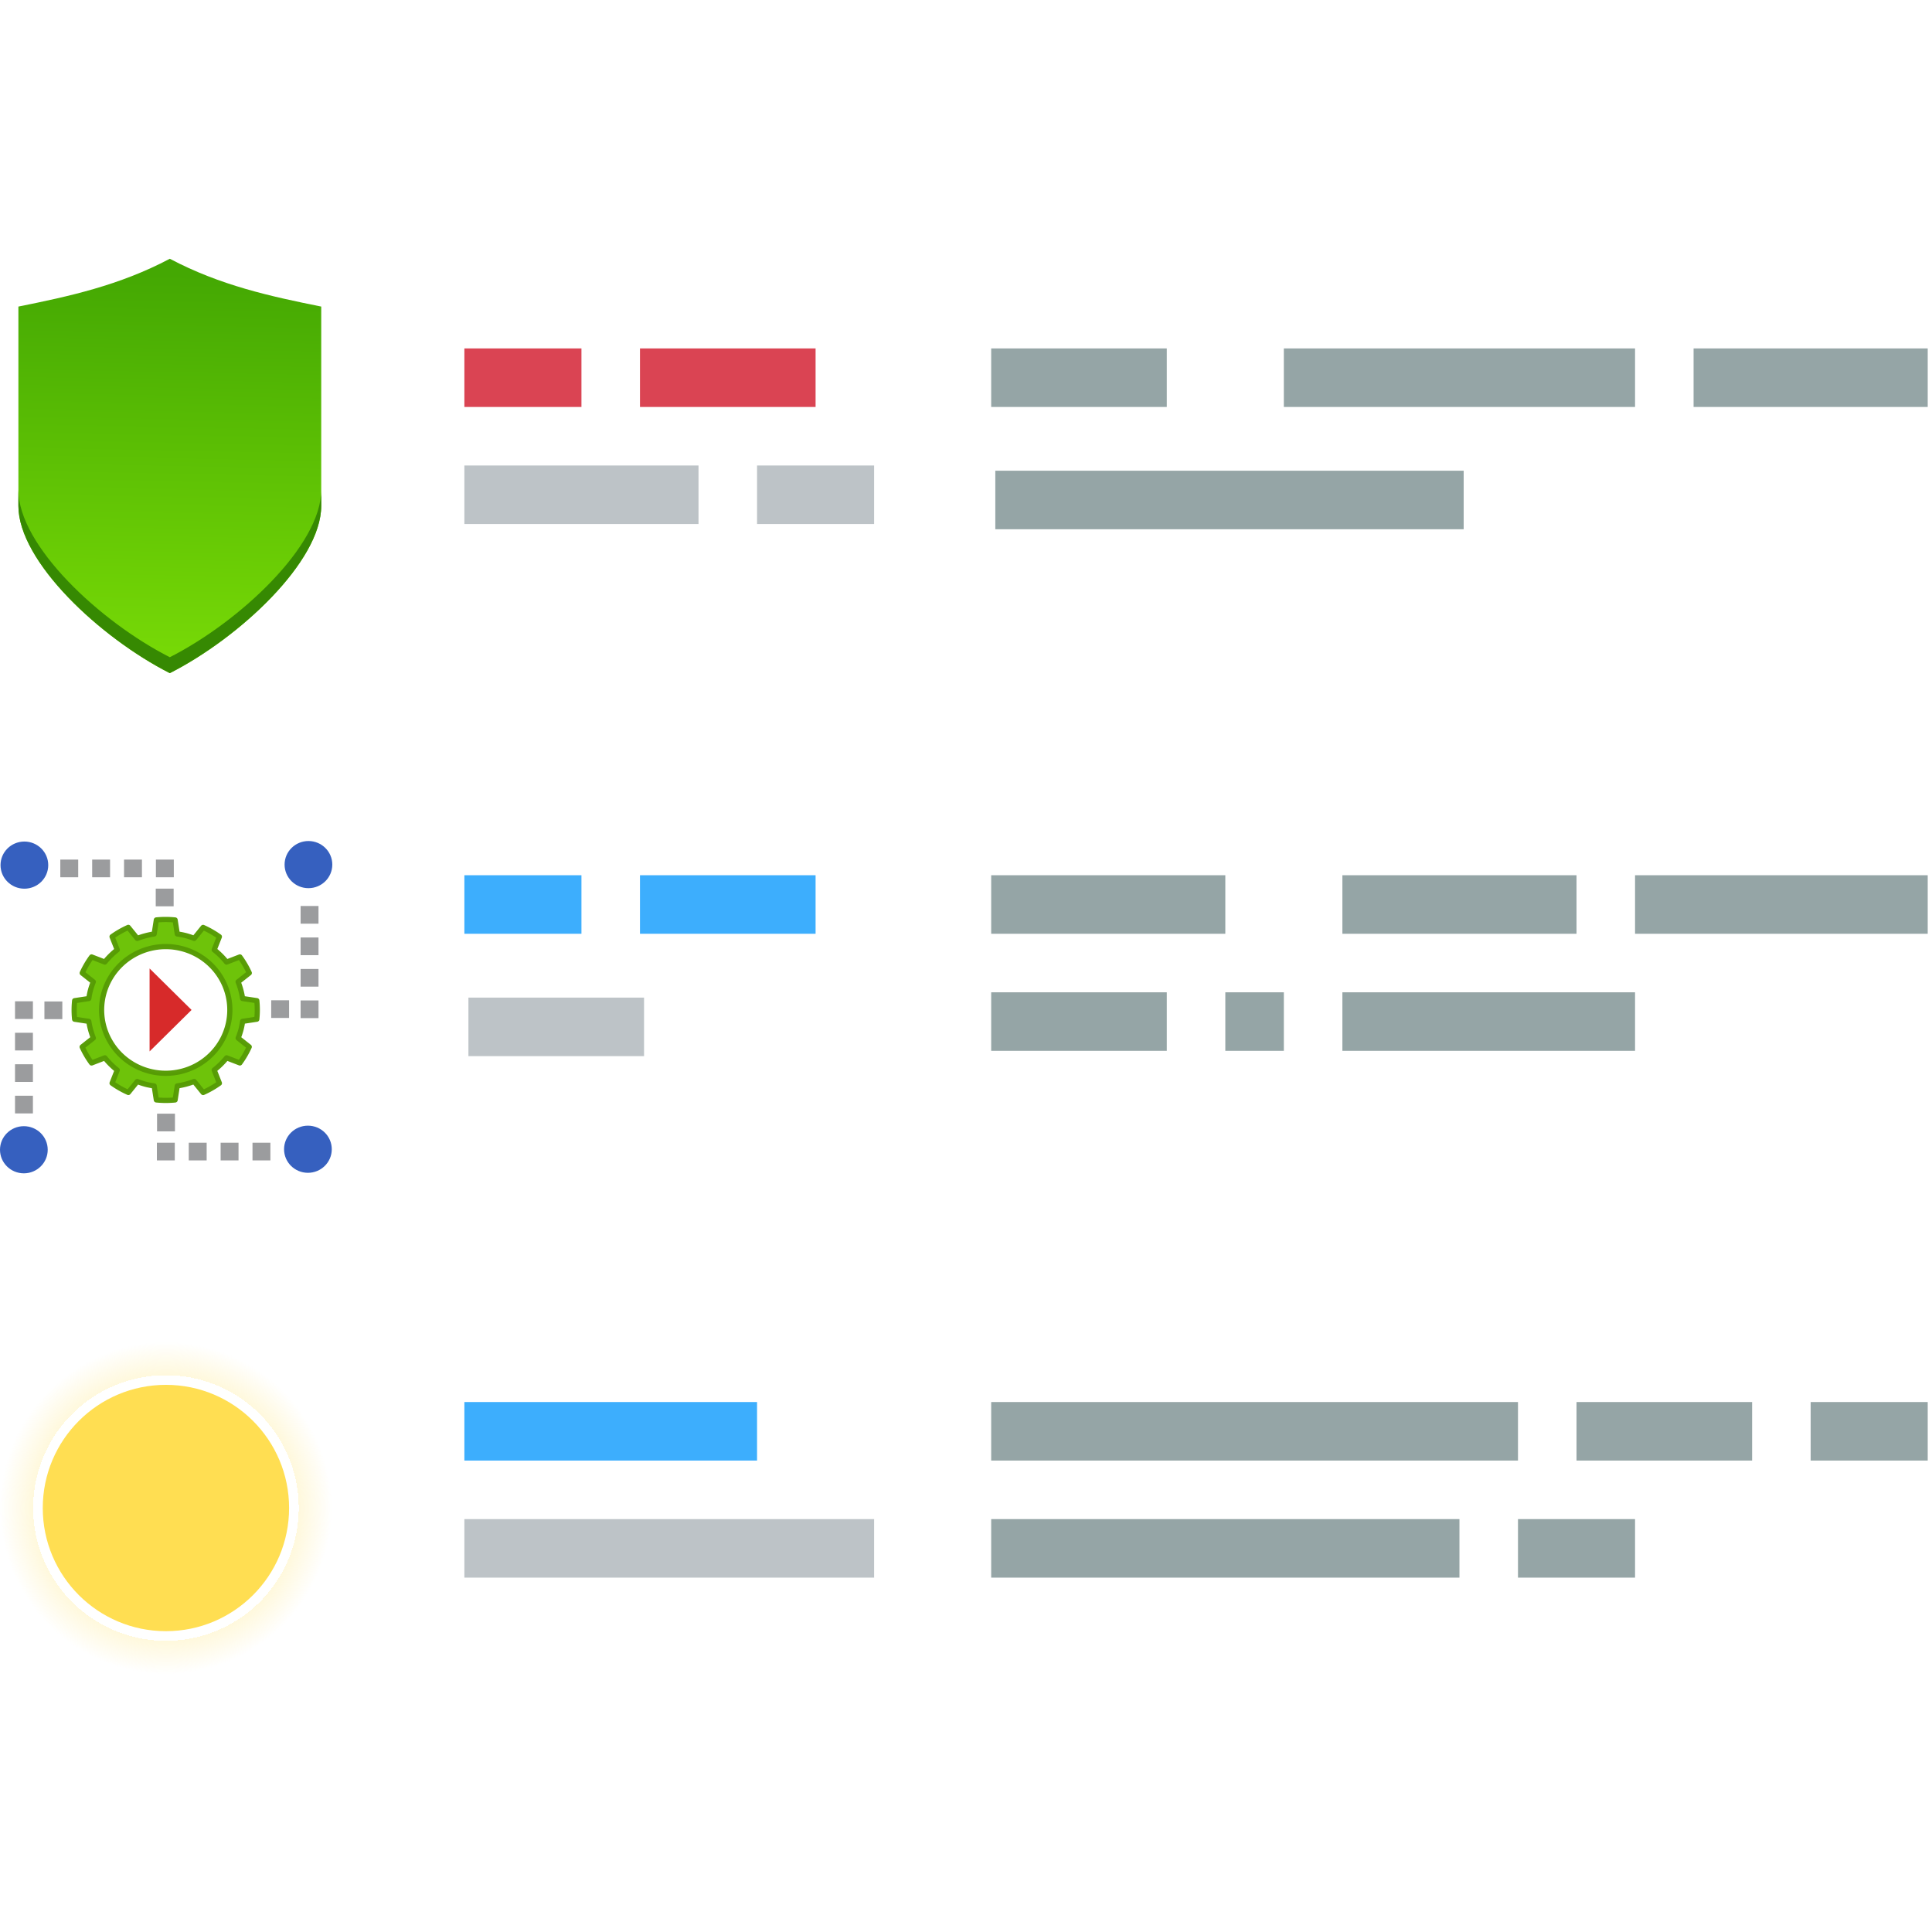 <?xml version="1.0" encoding="UTF-8" standalone="no"?>
<svg
   xmlns:dc="http://purl.org/dc/elements/1.1/"
   xmlns:cc="http://creativecommons.org/ns#"
   xmlns:rdf="http://www.w3.org/1999/02/22-rdf-syntax-ns#"
   xmlns:svg="http://www.w3.org/2000/svg"
   xmlns="http://www.w3.org/2000/svg"
   xmlns:xlink="http://www.w3.org/1999/xlink"
   xmlns:sodipodi="http://sodipodi.sourceforge.net/DTD/sodipodi-0.dtd"
   xmlns:inkscape="http://www.inkscape.org/namespaces/inkscape"
   width="64"
   height="64"
   version="1.1"
   id="svg114"
   sodipodi:docname="selfstate.svg"
   inkscape:version="0.92.2 5c3e80d, 2017-08-06">
  <sodipodi:namedview
     pagecolor="#ffffff"
     bordercolor="#666666"
     borderopacity="1"
     objecttolerance="10"
     gridtolerance="10"
     guidetolerance="10"
     inkscape:pageopacity="0"
     inkscape:pageshadow="2"
     inkscape:window-width="1920"
     inkscape:window-height="1013"
     id="namedview116"
     showgrid="false"
     inkscape:zoom="3.4766084"
     inkscape:cx="-88.459945"
     inkscape:cy="-0.86879372"
     inkscape:window-x="0"
     inkscape:window-y="0"
     inkscape:window-maximized="1"
     inkscape:current-layer="svg114" />
  <defs
     id="defs12">
    <linearGradient
       id="a"
       y1="543.8"
       y2="503.8"
       x2="0"
       gradientUnits="userSpaceOnUse"
       gradientTransform="matrix(1.6,0,0,1.44,-621.712,-719.072)">
      <stop
         stop-color="#1d1e1e"
         id="stop2" />
      <stop
         offset="1"
         stop-color="#44484c"
         id="stop4" />
    </linearGradient>
    <linearGradient
       id="b"
       y1="44"
       y2="4"
       x2="0"
       gradientUnits="userSpaceOnUse"
       gradientTransform="matrix(1.6,0,0,1.6,-6.4,-6.4)">
      <stop
         stop-color="#c6cdd1"
         id="stop7" />
      <stop
         offset="1"
         stop-color="#e0e5e7"
         id="stop9" />
    </linearGradient>
    <linearGradient
       inkscape:collect="always"
       xlink:href="#linearGradient4298"
       id="linearGradient4181"
       y1="6"
       x1="32"
       y2="57"
       x2="31"
       gradientUnits="userSpaceOnUse" />
    <linearGradient
       inkscape:collect="always"
       id="linearGradient4298">
      <stop
         style="stop-color:#42a603"
         id="stop4300" />
      <stop
         offset="1"
         style="stop-color:#78da06"
         id="stop4302" />
    </linearGradient>
    <radialGradient
       gradientTransform="matrix(0.405,0,0,0.405,38.023,-5.367)"
       id="0-3"
       cx="32"
       cy="32"
       r="31"
       gradientUnits="userSpaceOnUse">
      <stop
         offset=".8"
         style="stop-color:#f8f5e5;stop-opacity:0"
         id="stop2-6" />
      <stop
         offset=".8"
         style="stop-color:#ffde52;stop-opacity:.2"
         id="stop4-7" />
      <stop
         offset="1"
         style="stop-color:#ffde52;stop-opacity:0"
         id="stop6" />
    </radialGradient>
  </defs>
  <g
     style="fill:#da4453"
     id="g44"
     transform="matrix(1.939,0,0,1.939,-759.383,-984.716)">
    <rect
       id="rect40"
       height="1"
       y="513.8"
       x="399.57"
       width="2" />
    <rect
       id="rect42"
       height="1"
       y="513.8"
       x="402.57"
       width="3" />
  </g>
  <g
     style="fill:#95a5a6"
     id="g52"
     transform="matrix(1.939,0,0,1.939,-759.383,-984.716)">
    <rect
       id="rect46"
       height="1"
       y="513.8"
       x="408.57"
       width="3" />
    <rect
       id="rect48"
       height="1"
       y="513.8"
       x="413.57"
       width="6" />
    <rect
       id="rect50"
       height="1"
       y="513.8"
       x="420.57"
       width="4" />
  </g>
  <g
     style="fill:#bdc3c7"
     id="g58"
     transform="matrix(1.939,0,0,1.939,-759.383,-984.716)">
    <rect
       id="rect54"
       height="1"
       y="515.8"
       x="399.57"
       width="4" />
    <rect
       id="rect56"
       height="1"
       y="515.8"
       x="404.57"
       width="2" />
  </g>
  <rect
     style="fill:#95a5a6;stroke-width:1.939"
     id="rect60"
     height="1.939"
     y="15.593"
     x="32.971"
     width="15.515" />
  <g
     style="fill:#3daefd"
     id="g66"
     transform="matrix(1.939,0,0,1.939,-759.383,-984.716)">
    <rect
       id="rect62"
       height="1"
       y="522.8"
       x="399.57"
       width="2" />
    <rect
       id="rect64"
       height="1"
       y="522.8"
       x="402.57"
       width="3" />
  </g>
  <g
     style="fill:#95a5a6"
     id="g74"
     transform="matrix(1.939,0,0,1.939,-759.383,-984.716)">
    <rect
       id="rect68"
       height="1"
       y="522.8"
       x="408.57"
       width="4" />
    <rect
       id="rect70"
       height="1"
       y="522.8"
       x="414.57"
       width="4" />
    <rect
       id="rect72"
       height="1"
       y="522.8"
       x="419.57"
       width="5" />
  </g>
  <rect
     style="fill:#bdc3c7;stroke-width:1.939"
     id="rect76"
     height="1.939"
     y="33.047"
     x="15.517"
     width="5.818" />
  <g
     style="fill:#95a5a6"
     id="g90"
     transform="matrix(1.939,0,0,1.939,-759.383,-984.716)">
    <rect
       id="rect78"
       height="1"
       y="524.8"
       x="408.57"
       width="3" />
    <rect
       id="rect80"
       height="1"
       y="524.8"
       x="412.57"
       width="1" />
    <rect
       id="rect82"
       height="1"
       y="524.8"
       x="414.57"
       width="5" />
    <g
       id="g88"
       transform="scale(-1,1)">
      <rect
         id="rect84"
         height="1"
         y="533.8"
         x="-419.57"
         width="2" />
      <rect
         id="rect86"
         height="1"
         y="533.8"
         x="-416.57"
         width="8" />
    </g>
  </g>
  <g
     id="g104"
     transform="matrix(-1.939,0,0,1.939,-759.383,-984.716)">
    <rect
       style="fill:#bdc3c7"
       id="rect92"
       height="1"
       y="533.8"
       x="-406.57"
       width="7" />
    <g
       style="fill:#95a5a6"
       id="g100">
      <rect
         id="rect94"
         height="1"
         y="531.8"
         x="-424.57"
         width="2" />
      <rect
         id="rect96"
         height="1"
         y="531.8"
         x="-421.57"
         width="3" />
      <rect
         id="rect98"
         height="1"
         y="531.8"
         x="-417.57"
         width="9" />
    </g>
    <rect
       style="fill:#3daefd"
       id="rect102"
       height="1"
       y="531.8"
       x="-404.57"
       width="5" />
  </g>
  <g
     id="g1066"
     transform="translate(-26.5,0.625)">
    <g
       transform="matrix(0.264,0,0,0.264,-170.853,-35.332)"
       id="g820">
      <path
         inkscape:connector-curvature="0"
         style="fill:url(#linearGradient4181);stroke-width:2;stroke-linecap:square"
         id="rect4186-2-1"
         d="M 32,6 C 25.667,9.354 19.333,10.725 13,12 V 37 C 13,44 23.263,53.561 32,57.998 40.737,53.561 51,44 51,37 V 12 C 44.667,10.725 38.333,9.354 32,6 Z"
         transform="translate(736.857,157.934)" />
      <path
         inkscape:connector-curvature="0"
         style="fill:#368902;stroke-width:2;stroke-linecap:square"
         id="rect4186-2-1-5"
         d="m 749.857,192.934 v 2 c 0,7 10.263,16.561 19,20.998 8.737,-4.437 19,-13.998 19,-20.998 v -2 c 0,7 -10.263,16.561 -19,20.998 -8.737,-4.437 -19,-13.998 -19,-20.998 z" />
    </g>
    <g
       transform="matrix(0.172,0,0,0.172,26.5,27.235)"
       id="g876">
      <path
         d="m 30.111,49.862 a 17.642,17.43 0 0 0 3.614,0.005 l 0.419,-2.702 a 14.996,14.815 0 0 0 3.253,-0.859 l 1.725,2.127 a 17.642,17.43 0 0 0 3.131,-1.79 l -1.001,-2.537 a 14.996,14.815 0 0 0 2.39,-2.349 l 2.552,0.982 a 17.642,17.43 0 0 0 1.808,-3.097 l -2.136,-1.692 a 14.996,14.815 0 0 0 0.537,-1.585 14.996,14.815 0 0 0 0.326,-1.635 l 2.729,-0.414 a 17.642,17.43 0 0 0 0.005,-3.571 L 46.728,30.334 A 14.996,14.815 0 0 0 45.858,27.12 L 48.012,25.416 a 17.642,17.43 0 0 0 -1.812,-3.093 l -2.568,0.989 A 14.996,14.815 0 0 0 41.255,20.95 l 0.994,-2.521 a 17.642,17.43 0 0 0 -3.135,-1.787 l -1.711,2.111 a 14.996,14.815 0 0 0 -1.605,-0.531 14.996,14.815 0 0 0 -1.655,-0.322 l -0.418,-2.696 a 17.642,17.43 0 0 0 -3.614,-0.005 l -0.421,2.702 a 14.996,14.815 0 0 0 -3.252,0.859 l -1.725,-2.127 a 17.642,17.43 0 0 0 -3.131,1.79 l 1.001,2.537 a 14.996,14.815 0 0 0 -2.39,2.349 l -2.552,-0.983 a 17.642,17.43 0 0 0 -1.808,3.097 l 2.136,1.692 a 14.996,14.815 0 0 0 -0.537,1.585 14.996,14.815 0 0 0 -0.326,1.635 l -2.729,0.414 a 17.642,17.43 0 0 0 -0.005,3.571 l 2.734,0.414 a 14.996,14.815 0 0 0 0.869,3.213 l -2.153,1.705 a 17.642,17.43 0 0 0 1.812,3.093 l 2.568,-0.989 a 14.996,14.815 0 0 0 2.377,2.362 l -0.994,2.521 a 17.642,17.43 0 0 0 3.134,1.787 l 1.712,-2.111 a 14.996,14.815 0 0 0 1.604,0.53 14.996,14.815 0 0 0 1.655,0.322 z M 28.721,44.318 A 12.349,12.201 0 0 1 19.989,29.376 12.349,12.201 0 0 1 35.114,20.748 12.349,12.201 0 0 1 43.846,35.691 12.349,12.201 0 0 1 28.721,44.318"
         id="path38"
         style="color:#000000;opacity:0.98;fill:#6bc206;fill-opacity:1;stroke:#569b05;stroke-width:1;stroke-linejoin:round;stroke-miterlimit:4;stroke-dasharray:none;stroke-opacity:1"
         inkscape:connector-curvature="0" />
      <path
         style="opacity:1;fill:#d72a2a;fill-opacity:1;stroke:none;stroke-width:0.801;stroke-linecap:square;stroke-linejoin:round;stroke-miterlimit:10;stroke-dasharray:none;stroke-opacity:1"
         d="m 28.81,24.546 v 15.974 l 8.084,-7.987 z"
         id="rect972"
         inkscape:connector-curvature="0" />
      <ellipse
         style="opacity:1;fill:#3660bf;fill-opacity:1;stroke:none;stroke-width:4.092;stroke-linecap:square;stroke-linejoin:round;stroke-miterlimit:10;stroke-dasharray:none;stroke-opacity:1"
         id="path990"
         cx="4.696"
         cy="4.64"
         rx="4.595"
         ry="4.54" />
      <ellipse
         style="opacity:1;fill:#3660bf;fill-opacity:1;stroke:none;stroke-width:4.092;stroke-linecap:square;stroke-linejoin:round;stroke-miterlimit:10;stroke-dasharray:none;stroke-opacity:1"
         id="path990-6"
         cx="59.405"
         cy="4.54"
         rx="4.595"
         ry="4.54" />
      <ellipse
         style="opacity:1;fill:#3660bf;fill-opacity:1;stroke:none;stroke-width:4.092;stroke-linecap:square;stroke-linejoin:round;stroke-miterlimit:10;stroke-dasharray:none;stroke-opacity:1"
         id="path990-5"
         cx="4.595"
         cy="59.46"
         rx="4.595"
         ry="4.54" />
      <ellipse
         style="opacity:1;fill:#3660bf;fill-opacity:1;stroke:none;stroke-width:4.092;stroke-linecap:square;stroke-linejoin:round;stroke-miterlimit:10;stroke-dasharray:none;stroke-opacity:1"
         id="path990-6-3"
         cx="59.304"
         cy="59.36"
         rx="4.595"
         ry="4.54" />
      <g
         id="g1331"
         transform="matrix(1.149,0,0,1.135,-4.842,-3.783)">
        <rect
           ry="3.4866175e-06"
           y="6.483"
           x="30.348"
           height="3"
           width="3"
           id="rect1032-2"
           style="opacity:1;fill:#9b9c9e;fill-opacity:1;stroke:none;stroke-width:1.943;stroke-linecap:square;stroke-linejoin:round;stroke-miterlimit:10;stroke-dasharray:none;stroke-opacity:1" />
        <rect
           ry="3.4866175e-06"
           y="6.483"
           x="25.006"
           height="3"
           width="3"
           id="rect1032-2-0"
           style="opacity:1;fill:#9b9c9e;fill-opacity:1;stroke:none;stroke-width:1.943;stroke-linecap:square;stroke-linejoin:round;stroke-miterlimit:10;stroke-dasharray:none;stroke-opacity:1" />
        <rect
           ry="3.4866175e-06"
           y="6.483"
           x="19.664"
           height="3"
           width="3"
           id="rect1032-2-9"
           style="opacity:1;fill:#9b9c9e;fill-opacity:1;stroke:none;stroke-width:1.943;stroke-linecap:square;stroke-linejoin:round;stroke-miterlimit:10;stroke-dasharray:none;stroke-opacity:1" />
        <rect
           ry="3.4866175e-06"
           y="6.483"
           x="14.322"
           height="3"
           width="3"
           id="rect1032-2-3"
           style="opacity:1;fill:#9b9c9e;fill-opacity:1;stroke:none;stroke-width:1.943;stroke-linecap:square;stroke-linejoin:round;stroke-miterlimit:10;stroke-dasharray:none;stroke-opacity:1" />
        <rect
           ry="3.4866175e-06"
           y="11.412"
           x="30.32"
           height="3"
           width="3"
           id="rect1032-2-6"
           style="opacity:1;fill:#9b9c9e;fill-opacity:1;stroke:none;stroke-width:1.943;stroke-linecap:square;stroke-linejoin:round;stroke-miterlimit:10;stroke-dasharray:none;stroke-opacity:1" />
      </g>
      <g
         transform="matrix(0,-1.135,1.149,0,-4.557,68.716)"
         id="g1331-7">
        <rect
           ry="3.4866175e-06"
           y="6.483"
           x="30.348"
           height="3"
           width="3"
           id="rect1032-2-36"
           style="opacity:1;fill:#9b9c9e;fill-opacity:1;stroke:none;stroke-width:1.943;stroke-linecap:square;stroke-linejoin:round;stroke-miterlimit:10;stroke-dasharray:none;stroke-opacity:1" />
        <rect
           ry="3.4866175e-06"
           y="6.483"
           x="25.006"
           height="3"
           width="3"
           id="rect1032-2-0-1"
           style="opacity:1;fill:#9b9c9e;fill-opacity:1;stroke:none;stroke-width:1.943;stroke-linecap:square;stroke-linejoin:round;stroke-miterlimit:10;stroke-dasharray:none;stroke-opacity:1" />
        <rect
           ry="3.4866175e-06"
           y="6.483"
           x="19.664"
           height="3"
           width="3"
           id="rect1032-2-9-2"
           style="opacity:1;fill:#9b9c9e;fill-opacity:1;stroke:none;stroke-width:1.943;stroke-linecap:square;stroke-linejoin:round;stroke-miterlimit:10;stroke-dasharray:none;stroke-opacity:1" />
        <rect
           ry="3.4866175e-06"
           y="6.483"
           x="14.322"
           height="3"
           width="3"
           id="rect1032-2-3-9"
           style="opacity:1;fill:#9b9c9e;fill-opacity:1;stroke:none;stroke-width:1.943;stroke-linecap:square;stroke-linejoin:round;stroke-miterlimit:10;stroke-dasharray:none;stroke-opacity:1" />
        <rect
           ry="3.4866175e-06"
           y="11.412"
           x="30.32"
           height="3"
           width="3"
           id="rect1032-2-6-3"
           style="opacity:1;fill:#9b9c9e;fill-opacity:1;stroke:none;stroke-width:1.943;stroke-linecap:square;stroke-linejoin:round;stroke-miterlimit:10;stroke-dasharray:none;stroke-opacity:1" />
      </g>
      <g
         transform="matrix(-1.149,0,0,-1.135,68.533,68.87)"
         id="g1331-7-1">
        <rect
           ry="3.4866175e-06"
           y="6.483"
           x="30.348"
           height="3"
           width="3"
           id="rect1032-2-36-9"
           style="opacity:1;fill:#9b9c9e;fill-opacity:1;stroke:none;stroke-width:1.943;stroke-linecap:square;stroke-linejoin:round;stroke-miterlimit:10;stroke-dasharray:none;stroke-opacity:1" />
        <rect
           ry="3.4866175e-06"
           y="6.483"
           x="25.006"
           height="3"
           width="3"
           id="rect1032-2-0-1-4"
           style="opacity:1;fill:#9b9c9e;fill-opacity:1;stroke:none;stroke-width:1.943;stroke-linecap:square;stroke-linejoin:round;stroke-miterlimit:10;stroke-dasharray:none;stroke-opacity:1" />
        <rect
           ry="3.4866175e-06"
           y="6.483"
           x="19.664"
           height="3"
           width="3"
           id="rect1032-2-9-2-7"
           style="opacity:1;fill:#9b9c9e;fill-opacity:1;stroke:none;stroke-width:1.943;stroke-linecap:square;stroke-linejoin:round;stroke-miterlimit:10;stroke-dasharray:none;stroke-opacity:1" />
        <rect
           ry="3.4866175e-06"
           y="6.483"
           x="14.322"
           height="3"
           width="3"
           id="rect1032-2-3-9-8"
           style="opacity:1;fill:#9b9c9e;fill-opacity:1;stroke:none;stroke-width:1.943;stroke-linecap:square;stroke-linejoin:round;stroke-miterlimit:10;stroke-dasharray:none;stroke-opacity:1" />
        <rect
           ry="3.4866175e-06"
           y="11.412"
           x="30.32"
           height="3"
           width="3"
           id="rect1032-2-6-3-4"
           style="opacity:1;fill:#9b9c9e;fill-opacity:1;stroke:none;stroke-width:1.943;stroke-linecap:square;stroke-linejoin:round;stroke-miterlimit:10;stroke-dasharray:none;stroke-opacity:1" />
      </g>
      <g
         transform="matrix(0,1.135,-1.149,0,68.79,-3.742)"
         id="g1331-7-1-5">
        <rect
           ry="3.4866175e-06"
           y="6.483"
           x="30.348"
           height="3"
           width="3"
           id="rect1032-2-36-9-0"
           style="opacity:1;fill:#9b9c9e;fill-opacity:1;stroke:none;stroke-width:1.943;stroke-linecap:square;stroke-linejoin:round;stroke-miterlimit:10;stroke-dasharray:none;stroke-opacity:1" />
        <rect
           ry="3.4866175e-06"
           y="6.483"
           x="25.006"
           height="3"
           width="3"
           id="rect1032-2-0-1-4-3"
           style="opacity:1;fill:#9b9c9e;fill-opacity:1;stroke:none;stroke-width:1.943;stroke-linecap:square;stroke-linejoin:round;stroke-miterlimit:10;stroke-dasharray:none;stroke-opacity:1" />
        <rect
           ry="3.4866175e-06"
           y="6.483"
           x="19.664"
           height="3"
           width="3"
           id="rect1032-2-9-2-7-6"
           style="opacity:1;fill:#9b9c9e;fill-opacity:1;stroke:none;stroke-width:1.943;stroke-linecap:square;stroke-linejoin:round;stroke-miterlimit:10;stroke-dasharray:none;stroke-opacity:1" />
        <rect
           ry="3.4866175e-06"
           y="6.483"
           x="14.322"
           height="3"
           width="3"
           id="rect1032-2-3-9-8-1"
           style="opacity:1;fill:#9b9c9e;fill-opacity:1;stroke:none;stroke-width:1.943;stroke-linecap:square;stroke-linejoin:round;stroke-miterlimit:10;stroke-dasharray:none;stroke-opacity:1" />
        <rect
           ry="3.4866175e-06"
           y="11.412"
           x="30.32"
           height="3"
           width="3"
           id="rect1032-2-6-3-4-0"
           style="opacity:1;fill:#9b9c9e;fill-opacity:1;stroke:none;stroke-width:1.943;stroke-linecap:square;stroke-linejoin:round;stroke-miterlimit:10;stroke-dasharray:none;stroke-opacity:1" />
      </g>
    </g>
    <g
       transform="matrix(0.438,0,0,0.438,9.666,46.004)"
       id="g899">
      <circle
         cx="50.983"
         cy="7.593"
         r="12.555"
         style="fill:url(#0-3);stroke-width:0.405"
         id="circle11" />
      <circle
         cx="50.983"
         cy="7.593"
         r="9.315"
         style="fill:#ffde52;stroke-width:0.405"
         id="circle13" />
    </g>
  </g>
</svg>

